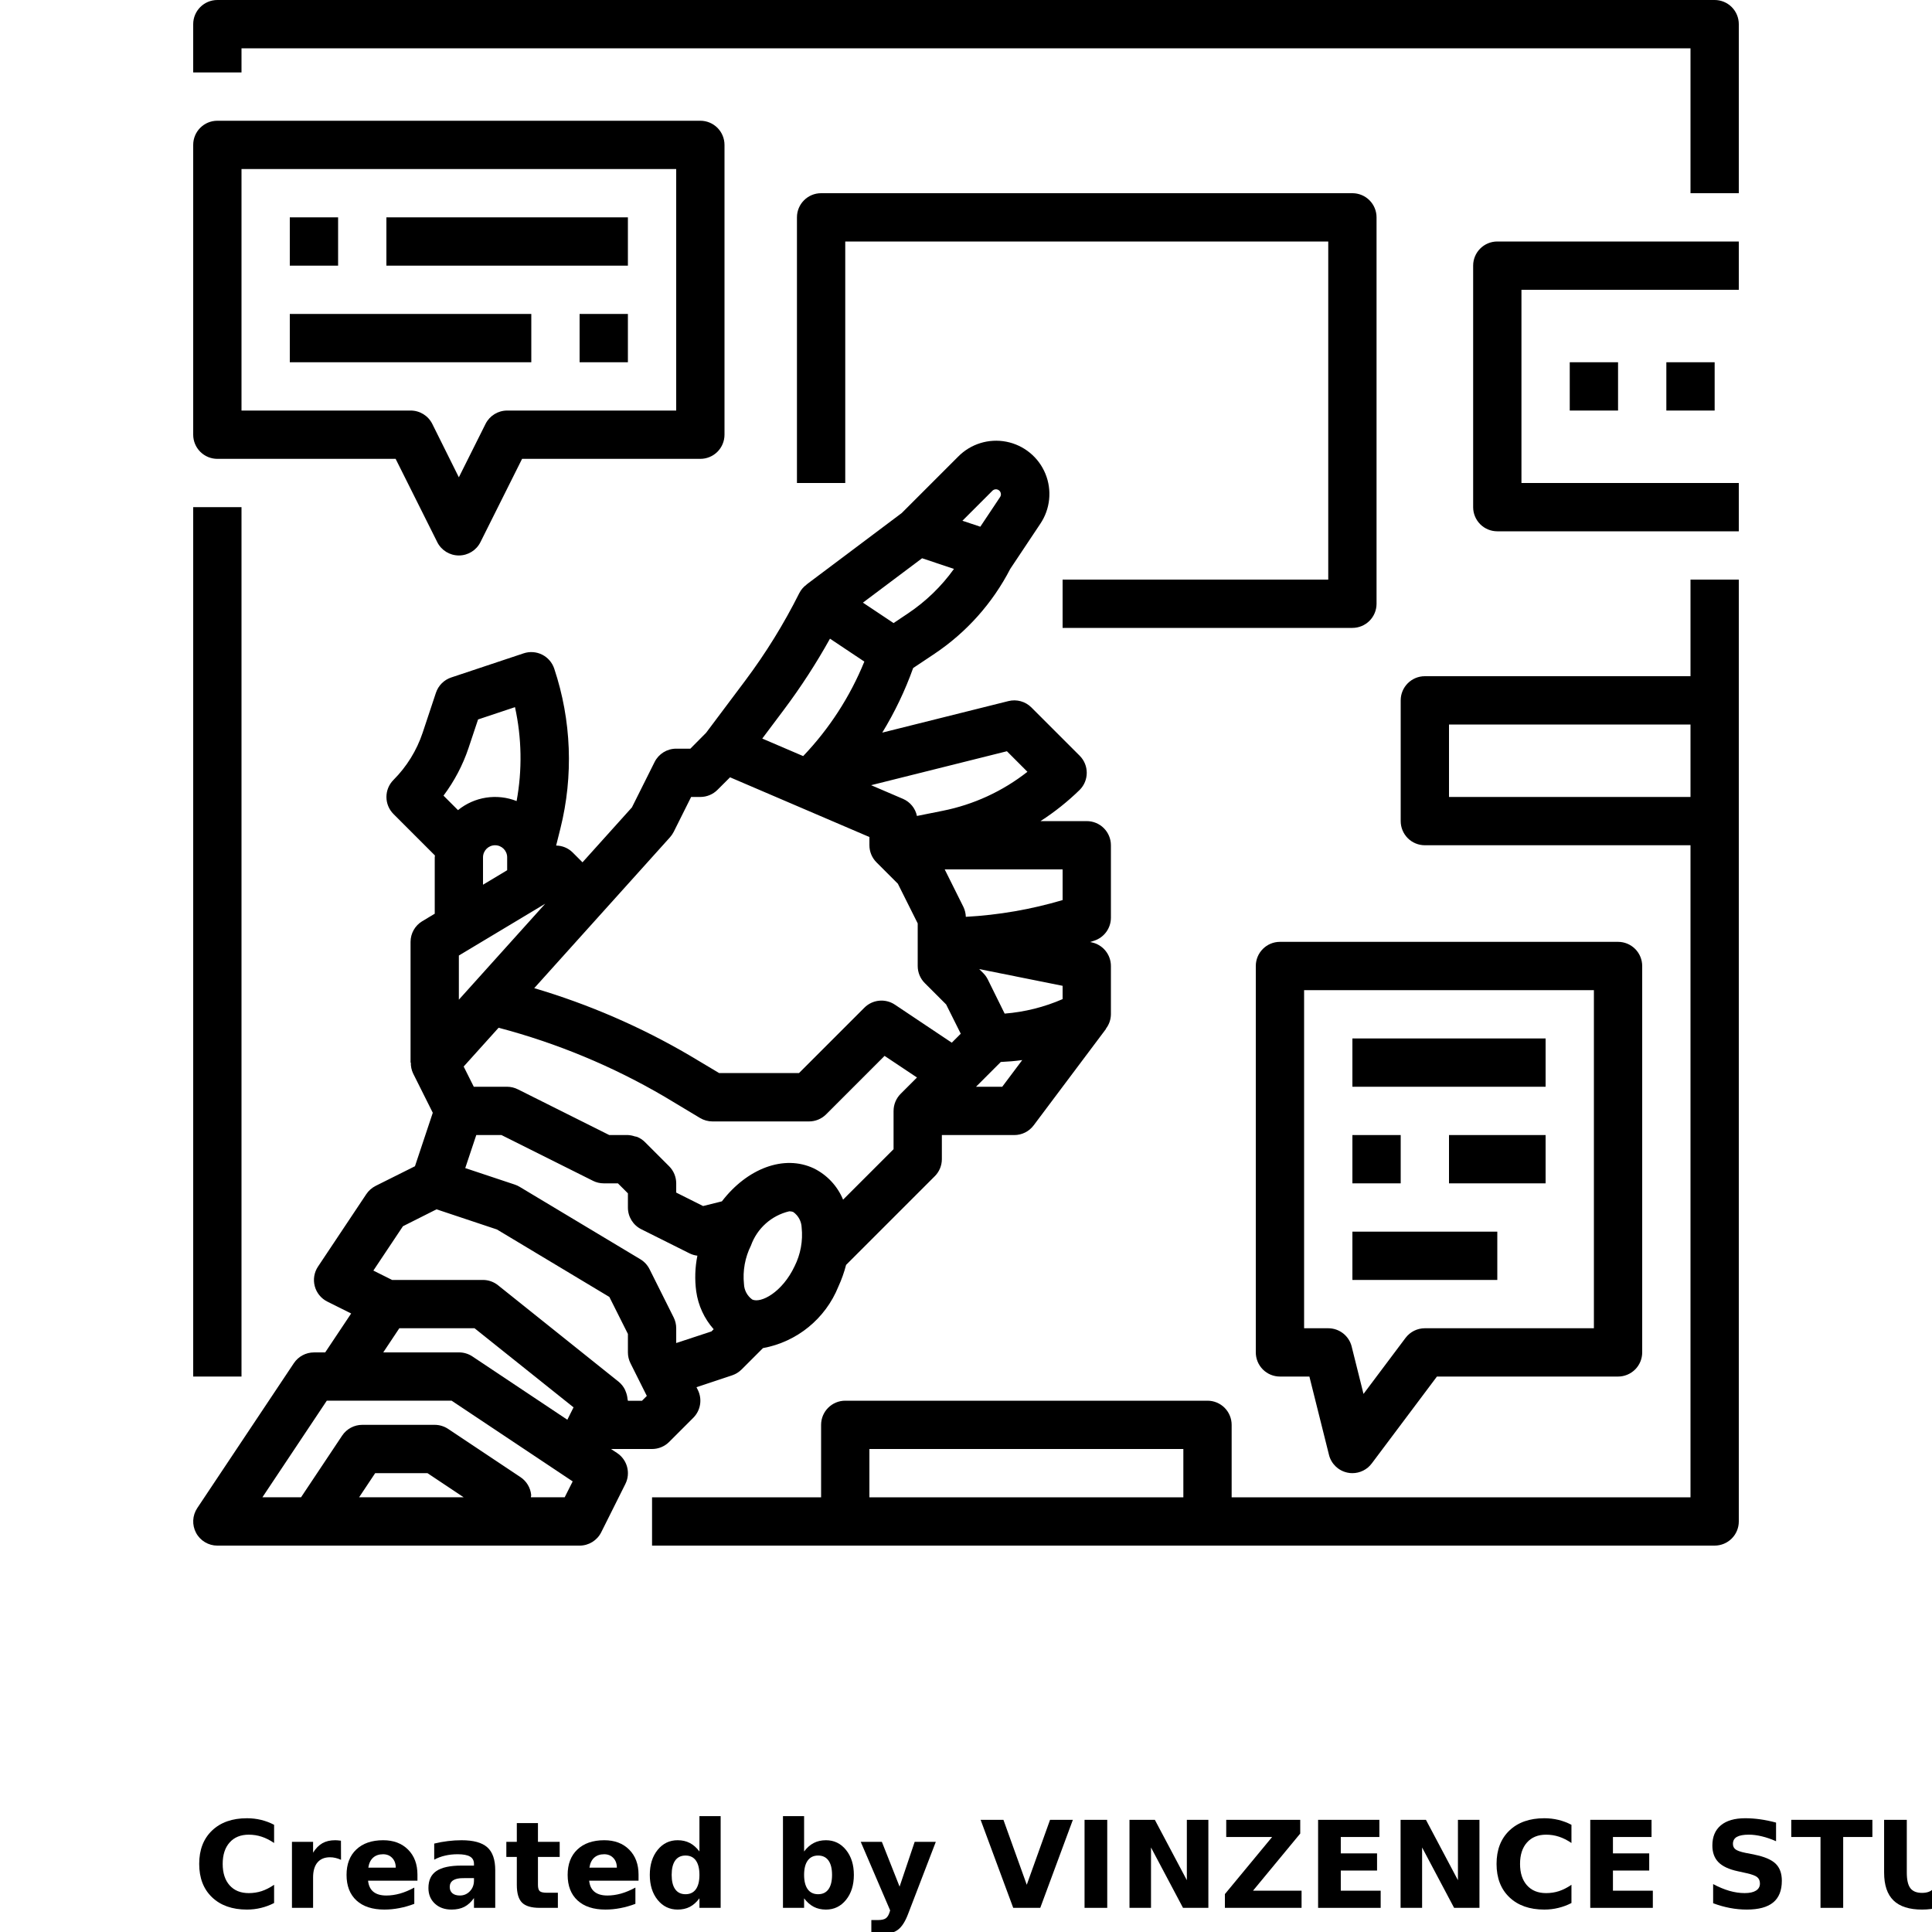 <?xml version="1.0" encoding="UTF-8"?>
<svg width="700pt" height="700pt" version="1.1" viewBox="0 0 700 700" xmlns="http://www.w3.org/2000/svg" xmlns:xlink="http://www.w3.org/1999/xlink">
 <defs>
  <symbol id="d" overflow="visible">
   <path d="m29.312-1.75c-1.512 0.781-3.09 1.371-4.734 1.766-1.637 0.406-3.34 0.609-5.109 0.609-5.312 0-9.527-1.484-12.641-4.453-3.106-2.969-4.656-7-4.656-12.094s1.551-9.125 4.656-12.094c3.113-2.969 7.328-4.453 12.641-4.453 1.77 0 3.473 0.199 5.109 0.594 1.645 0.398 3.223 0.992 4.734 1.781v6.594c-1.531-1.039-3.039-1.801-4.516-2.281-1.48-0.488-3.039-0.734-4.672-0.734-2.938 0-5.246 0.945-6.922 2.828-1.68 1.875-2.516 4.465-2.516 7.766 0 3.293 0.836 5.883 2.516 7.766 1.676 1.875 3.984 2.812 6.922 2.812 1.633 0 3.191-0.238 4.672-0.719 1.477-0.488 2.984-1.254 4.516-2.297z"/>
  </symbol>
  <symbol id="k" overflow="visible">
   <path d="m21.453-17.406c-0.68-0.312-1.352-0.539-2.016-0.688-0.656-0.156-1.32-0.234-1.984-0.234-1.969 0-3.484 0.633-4.547 1.891-1.055 1.262-1.578 3.07-1.578 5.422v11.016h-7.656v-23.922h7.656v3.922c0.977-1.562 2.102-2.703 3.375-3.422 1.281-0.719 2.812-1.078 4.594-1.078 0.25 0 0.523 0.012 0.828 0.031 0.301 0.023 0.734 0.07 1.297 0.141z"/>
  </symbol>
  <symbol id="a" overflow="visible">
   <path d="m27.562-12.031v2.188h-17.891c0.188 1.793 0.832 3.137 1.938 4.031 1.113 0.898 2.672 1.344 4.672 1.344 1.602 0 3.25-0.234 4.938-0.703 1.688-0.477 3.422-1.203 5.203-2.172v5.891c-1.805 0.688-3.609 1.203-5.422 1.547-1.812 0.352-3.621 0.531-5.422 0.531-4.336 0-7.703-1.098-10.109-3.297-2.398-2.207-3.594-5.297-3.594-9.266 0-3.906 1.176-6.973 3.531-9.203 2.363-2.238 5.609-3.359 9.734-3.359 3.758 0 6.769 1.137 9.031 3.406 2.258 2.262 3.391 5.281 3.391 9.062zm-7.859-2.531c0-1.457-0.43-2.629-1.281-3.516-0.844-0.895-1.949-1.344-3.312-1.344-1.492 0-2.699 0.418-3.625 1.25-0.918 0.836-1.492 2.039-1.719 3.609z"/>
  </symbol>
  <symbol id="j" overflow="visible">
   <path d="m14.391-10.766c-1.594 0-2.793 0.273-3.594 0.812-0.805 0.543-1.203 1.34-1.203 2.391 0 0.969 0.32 1.73 0.969 2.281 0.645 0.543 1.547 0.812 2.703 0.812 1.438 0 2.644-0.516 3.625-1.547 0.988-1.031 1.484-2.32 1.484-3.875v-0.875zm11.688-2.891v13.656h-7.703v-3.547c-1.031 1.449-2.188 2.508-3.469 3.172s-2.84 1-4.672 1c-2.481 0-4.496-0.723-6.047-2.172-1.543-1.445-2.312-3.32-2.312-5.625 0-2.812 0.961-4.867 2.891-6.172 1.938-1.312 4.969-1.969 9.094-1.969h4.516v-0.609c0-1.207-0.48-2.094-1.438-2.656-0.949-0.562-2.438-0.844-4.469-0.844-1.637 0-3.156 0.168-4.562 0.5-1.406 0.324-2.719 0.812-3.938 1.469v-5.828c1.645-0.406 3.289-0.707 4.938-0.906 1.656-0.207 3.305-0.312 4.953-0.312 4.32 0 7.438 0.855 9.344 2.562 1.914 1.699 2.875 4.461 2.875 8.281z"/>
  </symbol>
  <symbol id="i" overflow="visible">
   <path d="m12.031-30.719v6.797h7.875v5.469h-7.875v10.141c0 1.117 0.219 1.871 0.656 2.266 0.438 0.387 1.312 0.578 2.625 0.578h3.938v5.469h-6.562c-3.023 0-5.164-0.629-6.422-1.891-1.262-1.258-1.891-3.398-1.891-6.422v-10.141h-3.797v-5.469h3.797v-6.797z"/>
  </symbol>
  <symbol id="h" overflow="visible">
   <path d="m19.953-20.422v-12.812h7.688v33.234h-7.688v-3.453c-1.055 1.406-2.215 2.438-3.484 3.094-1.273 0.656-2.742 0.984-4.406 0.984-2.949 0-5.371-1.172-7.266-3.516-1.887-2.344-2.828-5.359-2.828-9.047s0.941-6.703 2.828-9.047c1.895-2.344 4.316-3.516 7.266-3.516 1.656 0 3.117 0.336 4.391 1 1.281 0.656 2.445 1.684 3.5 3.078zm-5.047 15.484c1.645 0 2.894-0.598 3.75-1.797 0.863-1.195 1.297-2.93 1.297-5.203 0-2.281-0.434-4.019-1.297-5.219-0.855-1.195-2.106-1.797-3.75-1.797-1.625 0-2.871 0.602-3.734 1.797-0.855 1.199-1.281 2.938-1.281 5.219 0 2.273 0.426 4.008 1.281 5.203 0.863 1.199 2.109 1.797 3.734 1.797z"/>
  </symbol>
  <symbol id="g" overflow="visible">
   <path d="m16.406-4.938c1.633 0 2.883-0.598 3.75-1.797 0.863-1.195 1.297-2.93 1.297-5.203 0-2.281-0.434-4.019-1.297-5.219-0.867-1.195-2.117-1.797-3.75-1.797-1.637 0-2.891 0.605-3.766 1.812-0.875 1.199-1.312 2.934-1.312 5.203 0 2.262 0.438 3.996 1.312 5.203 0.875 1.199 2.129 1.797 3.766 1.797zm-5.078-15.484c1.051-1.395 2.219-2.422 3.5-3.078 1.281-0.664 2.754-1 4.422-1 2.945 0 5.367 1.172 7.266 3.516 1.895 2.344 2.844 5.359 2.844 9.047s-0.949 6.703-2.844 9.047c-1.898 2.344-4.32 3.516-7.266 3.516-1.668 0-3.141-0.336-4.422-1s-2.449-1.691-3.5-3.078v3.453h-7.656v-33.234h7.656z"/>
  </symbol>
  <symbol id="f" overflow="visible">
   <path d="m0.531-23.922h7.656l6.422 16.234 5.469-16.234h7.656l-10.062 26.188c-1.012 2.664-2.195 4.523-3.547 5.578-1.344 1.062-3.121 1.594-5.328 1.594h-4.422v-5.016h2.391c1.301 0 2.242-0.211 2.828-0.625 0.594-0.406 1.055-1.148 1.391-2.219l0.203-0.656z"/>
  </symbol>
  <symbol id="e" overflow="visible">
   <path d="m0.219-31.891h8.266l8.453 23.531 8.438-23.531h8.266l-11.812 31.891h-9.797z"/>
  </symbol>
  <symbol id="p" overflow="visible">
   <path d="m4.016-31.891h8.219v31.891h-8.219z"/>
  </symbol>
  <symbol id="c" overflow="visible">
   <path d="m4.016-31.891h9.188l11.594 21.875v-21.875h7.797v31.891h-9.188l-11.594-21.875v21.875h-7.797z"/>
  </symbol>
  <symbol id="o" overflow="visible">
   <path d="m2.453-31.891h26.812v4.969l-17.109 20.703h17.594v6.219h-27.781v-4.984l17.109-20.688h-16.625z"/>
  </symbol>
  <symbol id="b" overflow="visible">
   <path d="m4.016-31.891h22.203v6.219h-13.984v5.938h13.141v6.219h-13.141v7.297h14.453v6.219h-22.672z"/>
  </symbol>
  <symbol id="n" overflow="visible">
   <path d="m26.219-30.891v6.75c-1.762-0.781-3.477-1.367-5.141-1.766-1.668-0.406-3.242-0.609-4.719-0.609-1.961 0-3.414 0.273-4.359 0.812-0.938 0.543-1.406 1.387-1.406 2.531 0 0.855 0.316 1.523 0.953 2 0.633 0.469 1.785 0.875 3.453 1.219l3.5 0.703c3.539 0.719 6.062 1.805 7.562 3.25 1.5 1.449 2.25 3.512 2.25 6.188 0 3.523-1.047 6.141-3.141 7.859-2.086 1.719-5.273 2.578-9.562 2.578-2.023 0-4.055-0.195-6.094-0.578-2.031-0.383-4.062-0.957-6.094-1.719v-6.938c2.031 1.086 3.992 1.902 5.891 2.453 1.906 0.543 3.742 0.812 5.516 0.812 1.789 0 3.16-0.297 4.109-0.891 0.957-0.602 1.438-1.457 1.438-2.562 0-1-0.324-1.77-0.969-2.312-0.648-0.539-1.938-1.023-3.875-1.453l-3.188-0.703c-3.188-0.688-5.523-1.773-7-3.266-1.469-1.5-2.203-3.516-2.203-6.047 0-3.176 1.023-5.617 3.078-7.328 2.051-1.707 5-2.562 8.844-2.562 1.75 0 3.551 0.133 5.406 0.391 1.852 0.262 3.769 0.656 5.75 1.188z"/>
  </symbol>
  <symbol id="m" overflow="visible">
   <path d="m0.219-31.891h29.391v6.219h-10.578v25.672h-8.219v-25.672h-10.594z"/>
  </symbol>
  <symbol id="l" overflow="visible">
   <path d="m4.016-31.891h8.219v19.109c0 2.637 0.43 4.523 1.297 5.656 0.863 1.137 2.269 1.703 4.219 1.703 1.969 0 3.379-0.566 4.234-1.703 0.863-1.133 1.297-3.019 1.297-5.656v-19.109h8.234v19.109c0 4.523-1.137 7.887-3.406 10.094-2.262 2.211-5.715 3.312-10.359 3.312-4.625 0-8.074-1.102-10.344-3.312-2.262-2.207-3.391-5.57-3.391-10.094z"/>
  </symbol>
 </defs>
 <g>
  <path d="m223.61 526.47-2.231-1.469h14.875c2.32 0 4.547-0.922 6.188-2.562l8.75-8.75c2.664-2.664 3.324-6.731 1.645-10.098l-0.488-0.98 12.922-4.305c1.285-0.434 2.457-1.16 3.422-2.117l7.742-7.742v-0.004c12.32-2.25 22.629-10.652 27.316-22.27 1.164-2.535 2.102-5.172 2.801-7.875l32.141-32.141v0.004c1.633-1.633 2.555-3.848 2.562-6.16v-8.75h26.25c2.754 0 5.348-1.297 7-3.5l26.25-35-0.062-0.043c1.156-1.492 1.793-3.32 1.812-5.207v-17.5c0-4.16-2.926-7.742-7-8.574l-0.523-0.105 0.199-0.07 1.34-0.445c3.574-1.191 5.984-4.535 5.984-8.305v-26.25c0-2.32-0.922-4.547-2.562-6.188s-3.867-2.562-6.188-2.562h-16.758c5.098-3.285 9.855-7.078 14.195-11.312 3.414-3.418 3.414-8.957 0-12.375l-17.5-17.5c-2.176-2.172-5.332-3.047-8.312-2.301l-45.719 11.426v0.004c4.523-7.398 8.273-15.242 11.191-23.406l7.727-5.152v-0.004c11.609-7.766 21.055-18.355 27.457-30.773l10.867-16.309c3.629-5.367 4.328-12.195 1.855-18.188-2.473-5.988-7.785-10.336-14.145-11.578-6.363-1.238-12.918 0.793-17.461 5.414l-20.43 20.43-34.469 25.875v0.051c-1.102 0.797-2 1.836-2.625 3.039-5.59 11.172-12.168 21.82-19.66 31.812l-14.133 18.848-5.703 5.75h-5.129c-3.316 0-6.348 1.871-7.832 4.84l-8.215 16.441-17.902 19.895-3.613-3.613c-1.59-1.555-3.719-2.434-5.941-2.457l1.531-6.125c4.793-19.148 4.023-39.266-2.223-57.988-0.734-2.199-2.312-4.023-4.387-5.062-2.078-1.039-4.481-1.207-6.684-0.477l-26.25 8.75c-2.613 0.871-4.668 2.926-5.539 5.539l-4.82 14.5c-2.152 6.43-5.766 12.27-10.551 17.07-3.418 3.418-3.418 8.957 0 12.375l15.008 15.008c0 0.227-0.07 0.445-0.07 0.684v20.422l-4.508 2.703v-0.004c-2.637 1.582-4.25 4.426-4.254 7.5v43.75h0.098c-0.031 1.352 0.25 2.688 0.82 3.91l7.133 14.262-6.457 19.371-14.254 7.121v0.004c-1.363 0.688-2.523 1.711-3.371 2.977l-17.5 26.25c-1.395 2.09-1.824 4.676-1.18 7.102 0.645 2.43 2.301 4.465 4.551 5.586l8.637 4.312-9.406 14.105h-4.07c-2.926 0-5.656 1.461-7.281 3.894l-35 52.5c-1.789 2.684-1.957 6.137-0.434 8.984 1.52 2.844 4.488 4.621 7.715 4.621h131.25c3.316 0 6.348-1.871 7.832-4.84l8.75-17.5c1.973-3.945 0.695-8.742-2.977-11.191zm21.395-39.863v-5.356c0-1.355-0.312-2.695-0.918-3.91l-8.75-17.5c-0.746-1.488-1.898-2.734-3.324-3.59l-43.75-26.25c-0.555-0.332-1.141-0.602-1.75-0.805l-17.945-5.977 3.996-11.969h9.125l33.059 16.527 0.098 0.051v0.004c1.215 0.605 2.555 0.918 3.91 0.918h5.129l3.621 3.621v5.129c-0.02 3.332 1.859 6.387 4.84 7.875l17.5 8.75c0.891 0.438 1.848 0.719 2.832 0.832-0.859 4.246-1.004 8.609-0.426 12.906 0.707 5.102 2.906 9.883 6.324 13.738l-0.797 0.797zm42.918-27.879c-4.481 9.52-12.25 13.578-15.375 12.109h0.004c-1.812-1.305-2.918-3.375-2.996-5.606-0.5-4.801 0.379-9.641 2.531-13.957 2.223-6.219 7.449-10.887 13.875-12.398 0.516-0.012 1.027 0.086 1.496 0.289 1.812 1.305 2.918 3.375 2.996 5.606 0.5 4.801-0.379 9.641-2.531 13.957zm35.832-56.227v13.879l-18.289 18.277c-2.039-4.934-5.801-8.957-10.586-11.324-10.91-5.144-24.246 0.113-33.32 11.934l-1.207 0.305-5.609 1.398-9.738-4.875v-3.344c0-2.32-0.922-4.547-2.562-6.188l-8.75-8.75c-0.812-0.809-1.773-1.453-2.836-1.891-0.281-0.121-0.613-0.098-0.875-0.191-0.785-0.27-1.605-0.434-2.434-0.48h-6.797l-33.082-16.547h-0.004c-1.211-0.617-2.551-0.945-3.91-0.953h-12.094l-3.668-7.324 12.652-14.051h0.004c21.098 5.555 41.34 13.965 60.164 24.996l12.809 7.691c1.363 0.816 2.922 1.25 4.508 1.254h35c2.32 0 4.547-0.926 6.188-2.566l21.176-21.184 11.742 7.832-5.914 5.914h-0.004c-1.641 1.641-2.562 3.867-2.562 6.188zm61.25-40.504c-6.66 2.902-13.758 4.676-21 5.25l-6.125-12.406c-0.426-0.84-0.98-1.609-1.645-2.277l-1.445-1.445 30.215 6.059zm-21.875 31.754h-9.504l8.977-8.977c2.625-0.121 5.199-0.324 7.777-0.691zm21.875-67.637c-11.414 3.387-23.184 5.422-35.07 6.07-0.035-1.246-0.336-2.469-0.875-3.594l-6.773-13.59h42.719zm-12.75-46.48c-8.988 7.066-19.52 11.914-30.738 14.141l-9.293 1.863c-0.57-2.754-2.441-5.059-5.019-6.18l-11.586-4.969 49.203-12.301zm-43.383-57.312-5.117 3.43-11.105-7.402 21.438-16.082 11.551 3.859c-4.562 6.367-10.242 11.855-16.766 16.195zm32.777-44.844c0.469 0.227 0.812 0.648 0.938 1.156 0.141 0.5 0.051 1.039-0.246 1.469l-7.156 10.734-6.484-2.16 10.859-10.859c0.551-0.551 1.395-0.688 2.09-0.34zm-60.934 53.926 12.453 8.305c-5.176 12.699-12.695 24.316-22.164 34.238l-14.824-6.352 7.832-10.438v-0.004c6.144-8.195 11.727-16.797 16.703-25.75zm-57.961 71.953c0.527-0.59 0.977-1.242 1.332-1.945l6.324-12.66h3.344c2.32 0 4.547-0.922 6.188-2.562l4.566-4.559 50.496 21.637v2.984c0 2.32 0.922 4.547 2.562 6.188l7.742 7.742 7.195 14.387v15.434c0 2.32 0.922 4.547 2.562 6.188l7.742 7.742 5.293 10.598-3.254 3.254-20.613-13.781c-3.469-2.312-8.094-1.855-11.043 1.094l-23.688 23.688h-28.953l-10.734-6.406c-17.695-10.363-36.586-18.543-56.254-24.352zm-76.5 58.844v-15.996l31.289-18.77zm3.5-91.168 3.457-10.359 13.379-4.461v-0.004c2.461 11.191 2.66 22.762 0.586 34.031-3.512-1.391-7.332-1.816-11.066-1.238-3.731 0.578-7.242 2.141-10.172 4.527l-5.25-5.25c3.922-5.231 6.981-11.051 9.066-17.246zm5.25 39.594c0-2.418 1.957-4.375 4.375-4.375s4.375 1.957 4.375 4.375v4.672l-8.75 5.25zm-29.008 133.66 12.172-6.125 21.875 7.297 40.738 24.449 6.723 13.406v6.684c0 1.355 0.312 2.695 0.918 3.91l5.934 11.863-1.75 1.75-5.102 0.004c0-0.219-0.121-0.422-0.141-0.641-0.066-0.84-0.254-1.668-0.559-2.457-0.109-0.324-0.234-0.645-0.379-0.953-0.535-1.07-1.285-2.016-2.203-2.785l-43.75-35c-1.551-1.25-3.477-1.934-5.469-1.941h-32.934l-6.789-3.394zm-1.312 36.961h27.246l35.875 28.664-1.215 2.422-1.031 2.066-34.406-22.941c-1.453-0.961-3.156-1.469-4.898-1.461h-27.395zm-14.574 61.25 5.828-8.75h18.941l13.125 8.75zm74.488 0h-12.25c0-0.297 0.133-0.57 0.105-0.875-0.262-2.606-1.672-4.961-3.852-6.414l-26.25-17.5c-1.438-0.949-3.125-1.461-4.848-1.461h-26.25c-2.926 0-5.656 1.461-7.281 3.894l-14.898 22.355h-14l23.328-35h45.227l40.453 26.969 3.414 2.273z"/>
  <path d="m78.75 166.25h64.594l15.078 30.16h-0.004c1.48 2.973 4.516 4.848 7.832 4.848s6.352-1.875 7.832-4.848l15.074-30.16h64.594c2.32 0 4.547-0.922 6.188-2.562s2.562-3.867 2.562-6.188v-105c0-2.32-0.922-4.547-2.562-6.188s-3.867-2.562-6.188-2.562h-175c-4.832 0-8.75 3.918-8.75 8.75v105c0 2.32 0.922 4.547 2.562 6.188s3.867 2.562 6.188 2.562zm8.75-105h157.5v87.5h-61.25c-3.316 0-6.348 1.871-7.832 4.84l-9.668 19.344-9.625-19.344c-1.488-2.981-4.543-4.859-7.875-4.84h-61.25z"/>
  <path d="m455 350v140c0 2.32 0.922 4.547 2.562 6.188s3.867 2.562 6.188 2.562h10.668l7.098 28.375h-0.004c0.82 3.273 3.449 5.781 6.754 6.449 0.57 0.121 1.152 0.18 1.734 0.176 2.754 0 5.348-1.297 7-3.5l23.625-31.5h65.625c2.32 0 4.547-0.922 6.188-2.562s2.562-3.867 2.562-6.188v-140c0-2.32-0.922-4.547-2.562-6.188s-3.867-2.562-6.188-2.562h-122.5c-4.832 0-8.75 3.918-8.75 8.75zm17.5 8.75h105v122.5h-61.25c-2.754 0-5.348 1.297-7 3.5l-15.227 20.293-4.289-17.168h0.004c-0.977-3.894-4.477-6.625-8.488-6.625h-8.75z"/>
  <path d="m490 376.25h70v17.5h-70z"/>
  <path d="m525 411.25h35v17.5h-35z"/>
  <path d="m490 446.25h52.5v17.5h-52.5z"/>
  <path d="m490 411.25h17.5v17.5h-17.5z"/>
  <path d="m140 78.75h87.5v17.5h-87.5z"/>
  <path d="m105 113.75h87.5v17.5h-87.5z"/>
  <path d="m105 78.75h17.5v17.5h-17.5z"/>
  <path d="m621.25 0h-542.5c-4.832 0-8.75 3.918-8.75 8.75v17.5h17.5v-8.75h525v52.5h17.5v-61.25c0-2.32-0.922-4.547-2.562-6.188s-3.867-2.562-6.188-2.562z"/>
  <path d="m70 183.75h17.5v315h-17.5z"/>
  <path d="m612.5 245h-96.25c-4.832 0-8.75 3.918-8.75 8.75v43.75c0 2.32 0.922 4.547 2.562 6.188s3.867 2.562 6.188 2.562h96.25v236.25h-166.25v-26.25c0-2.32-0.922-4.547-2.562-6.188s-3.867-2.562-6.188-2.562h-131.25c-4.832 0-8.75 3.918-8.75 8.75v26.25h-61.25v17.5h385c2.32 0 4.547-0.922 6.188-2.562s2.562-3.867 2.562-6.188v-341.25h-17.5zm-297.5 280h113.75v17.5h-113.75zm210-236.25v-26.25h87.5v26.25z"/>
  <path d="m210 113.75h17.5v17.5h-17.5z"/>
  <path d="m490 70h-192.5c-4.832 0-8.75 3.918-8.75 8.75v96.25h17.5v-87.5h175v122.5h-96.25v17.5h105c2.32 0 4.547-0.922 6.188-2.562s2.562-3.867 2.562-6.188v-140c0-2.32-0.922-4.547-2.562-6.188s-3.867-2.562-6.188-2.562z"/>
  <path d="m533.75 96.25v87.5c0 2.32 0.922 4.547 2.562 6.188s3.867 2.562 6.188 2.562h87.5v-17.5h-78.75v-70h78.75v-17.5h-87.5c-4.832 0-8.75 3.918-8.75 8.75z"/>
  <path d="m568.75 131.25h17.5v17.5h-17.5z"/>
  <path d="m603.75 131.25h17.5v17.5h-17.5z"/>
  <use x="70" y="691.25" xlink:href="#d"/>
  <use x="102.109" y="691.25" xlink:href="#k"/>
  <use x="123.684" y="691.25" xlink:href="#a"/>
  <use x="153.355" y="691.25" xlink:href="#j"/>
  <use x="182.879" y="691.25" xlink:href="#i"/>
  <use x="203.793" y="691.25" xlink:href="#a"/>
  <use x="233.465" y="691.25" xlink:href="#h"/>
  <use x="280.012" y="691.25" xlink:href="#g"/>
  <use x="311.328" y="691.25" xlink:href="#f"/>
  <use x="355.078" y="691.25" xlink:href="#e"/>
  <use x="388.938" y="691.25" xlink:href="#p"/>
  <use x="405.219" y="691.25" xlink:href="#c"/>
  <use x="441.832" y="691.25" xlink:href="#o"/>
  <use x="473.555" y="691.25" xlink:href="#b"/>
  <use x="503.441" y="691.25" xlink:href="#c"/>
  <use x="540.055" y="691.25" xlink:href="#d"/>
  <use x="572.164" y="691.25" xlink:href="#b"/>
  <use x="617.281" y="691.25" xlink:href="#n"/>
  <use x="648.789" y="691.25" xlink:href="#m"/>
  <use x="678.633" y="691.25" xlink:href="#l"/>
 </g>
</svg>
